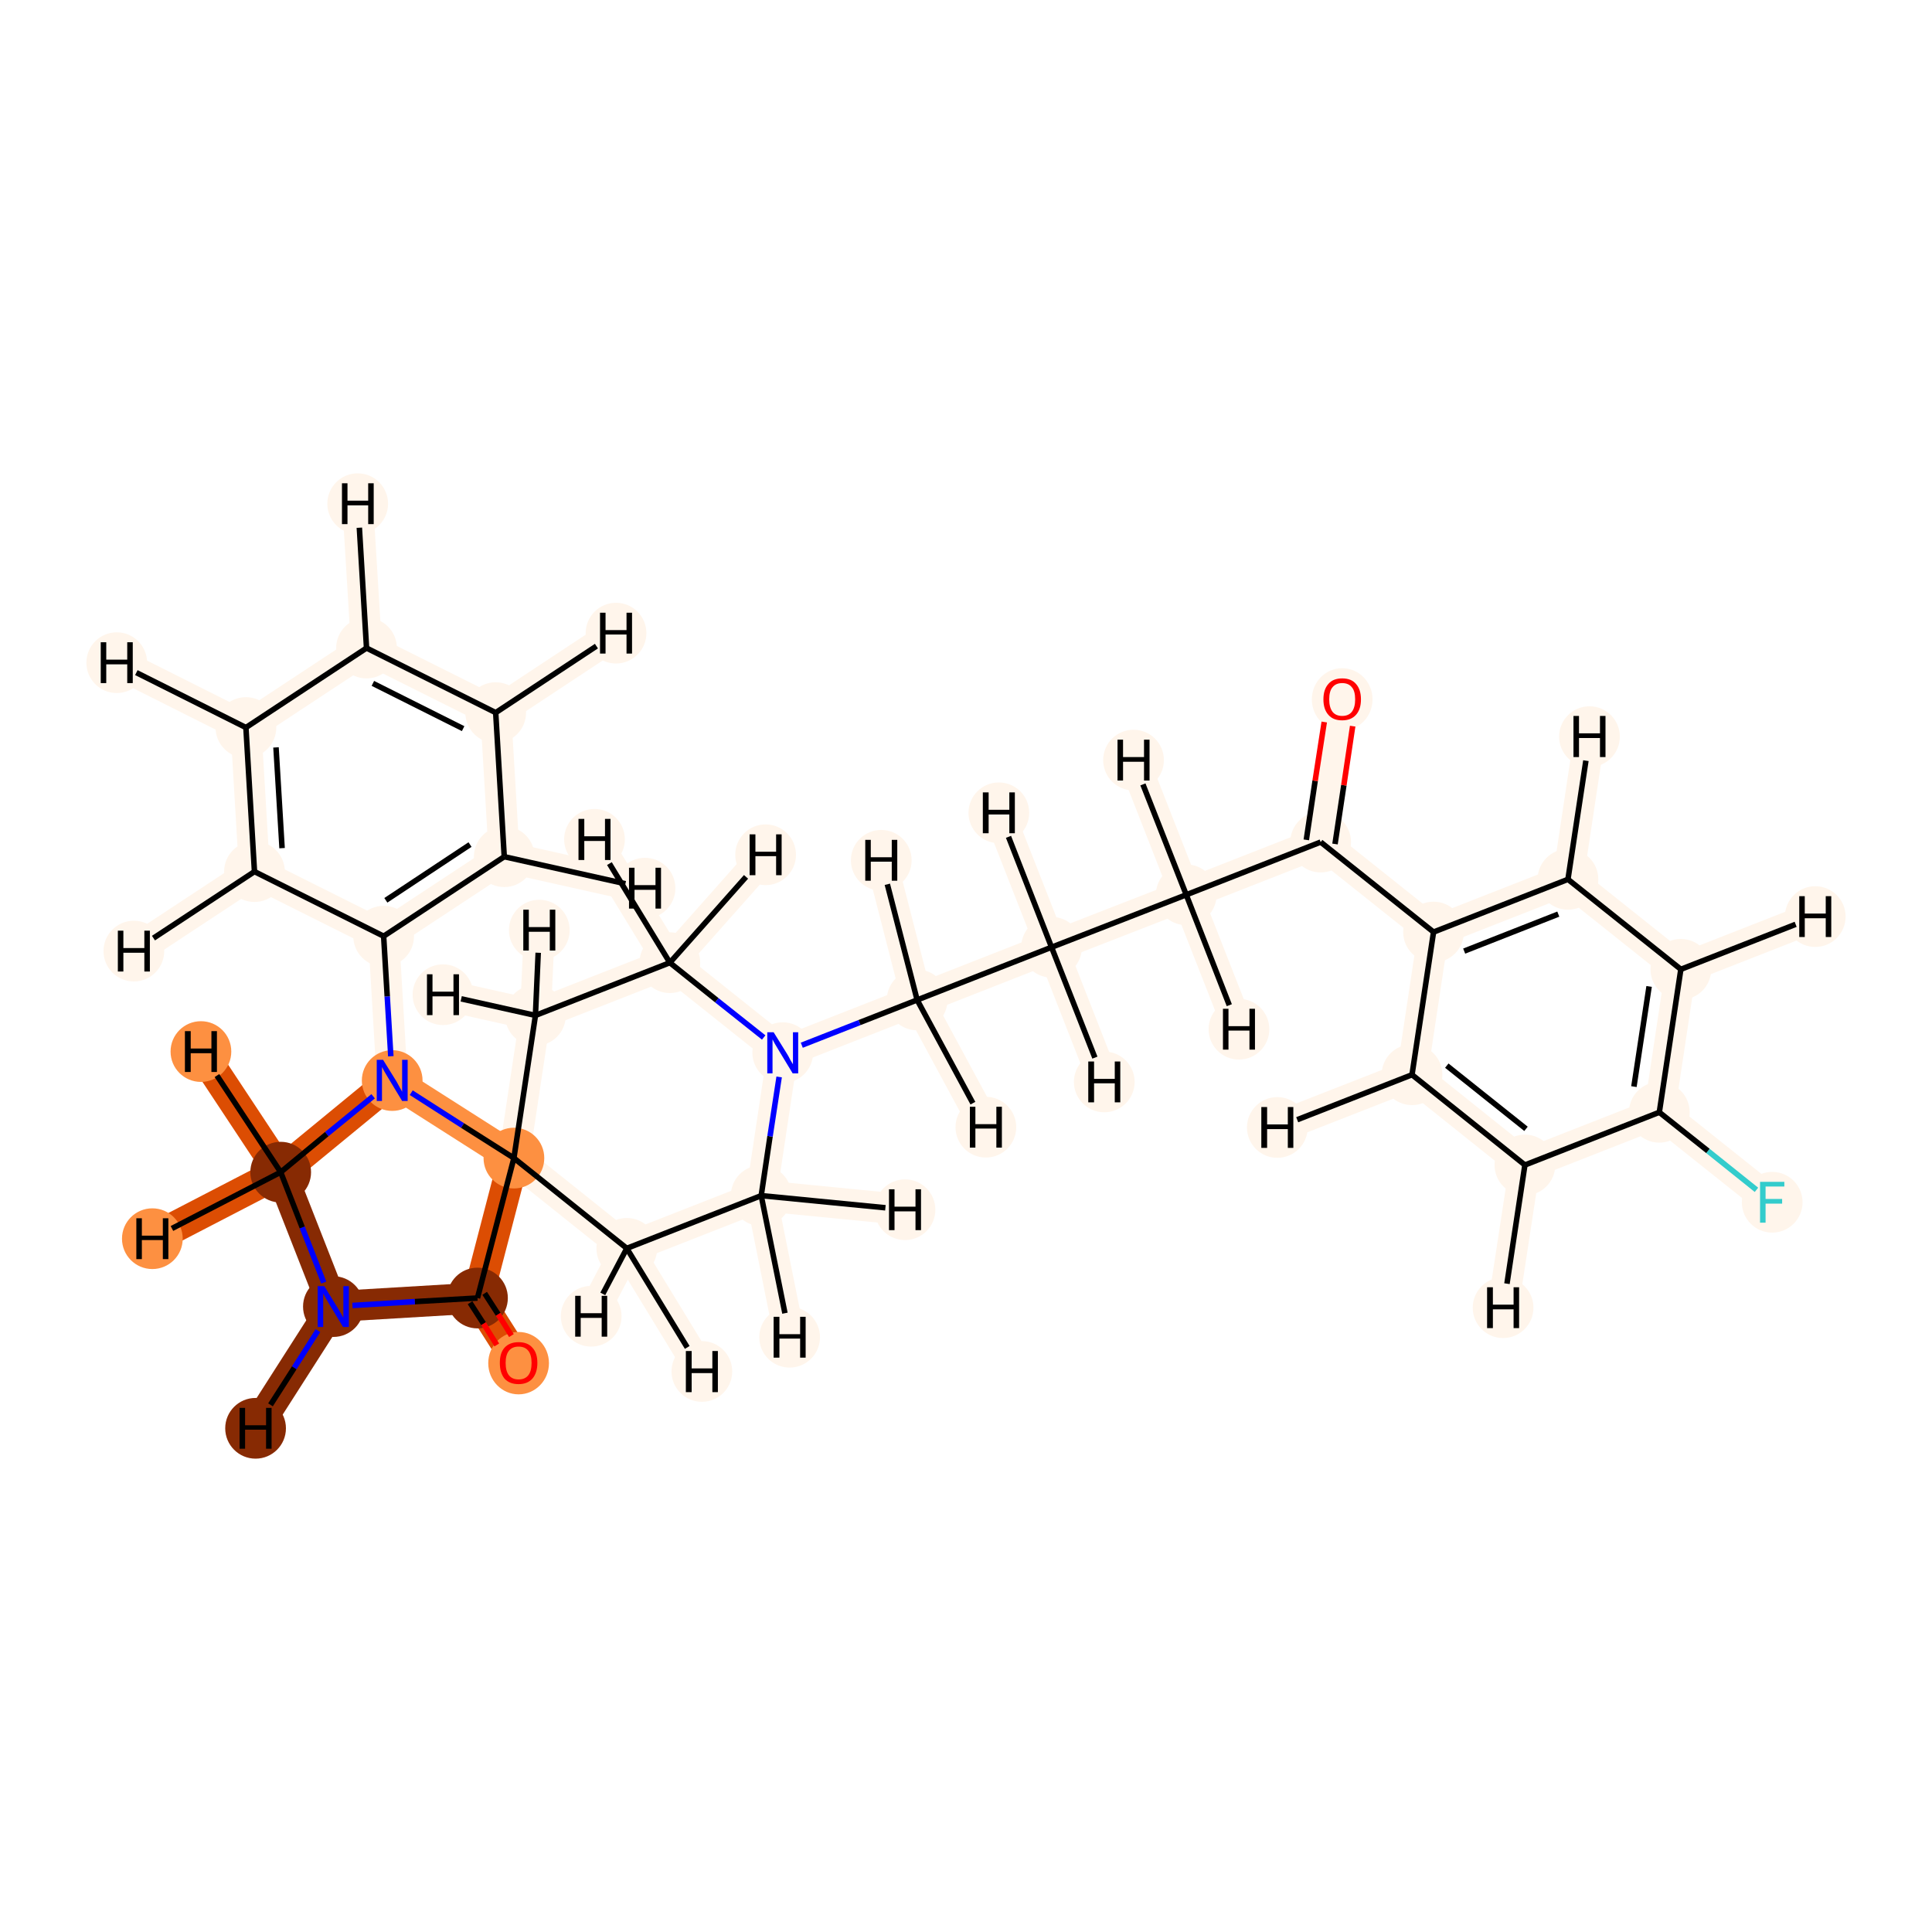 <?xml version='1.0' encoding='iso-8859-1'?>
<svg version='1.1' baseProfile='full'
              xmlns='http://www.w3.org/2000/svg'
                      xmlns:rdkit='http://www.rdkit.org/xml'
                      xmlns:xlink='http://www.w3.org/1999/xlink'
                  xml:space='preserve'
width='700px' height='700px' viewBox='0 0 700 700'>
<!-- END OF HEADER -->
<rect style='opacity:1.0;fill:#FFFFFF;stroke:none' width='700.0' height='700.0' x='0.0' y='0.0'> </rect>
<path d='M 642.1,435.6 L 601.2,403.0' style='fill:none;fill-rule:evenodd;stroke:#FFF5EB;stroke-width:11.2px;stroke-linecap:butt;stroke-linejoin:miter;stroke-opacity:1' />
<path d='M 601.2,403.0 L 609.0,351.2' style='fill:none;fill-rule:evenodd;stroke:#FFF5EB;stroke-width:11.2px;stroke-linecap:butt;stroke-linejoin:miter;stroke-opacity:1' />
<path d='M 601.2,403.0 L 552.5,422.1' style='fill:none;fill-rule:evenodd;stroke:#FFF5EB;stroke-width:11.2px;stroke-linecap:butt;stroke-linejoin:miter;stroke-opacity:1' />
<path d='M 609.0,351.2 L 568.1,318.6' style='fill:none;fill-rule:evenodd;stroke:#FFF5EB;stroke-width:11.2px;stroke-linecap:butt;stroke-linejoin:miter;stroke-opacity:1' />
<path d='M 609.0,351.2 L 657.7,332.1' style='fill:none;fill-rule:evenodd;stroke:#FFF5EB;stroke-width:11.2px;stroke-linecap:butt;stroke-linejoin:miter;stroke-opacity:1' />
<path d='M 568.1,318.6 L 519.4,337.7' style='fill:none;fill-rule:evenodd;stroke:#FFF5EB;stroke-width:11.2px;stroke-linecap:butt;stroke-linejoin:miter;stroke-opacity:1' />
<path d='M 568.1,318.6 L 575.9,266.9' style='fill:none;fill-rule:evenodd;stroke:#FFF5EB;stroke-width:11.2px;stroke-linecap:butt;stroke-linejoin:miter;stroke-opacity:1' />
<path d='M 519.4,337.7 L 511.6,389.4' style='fill:none;fill-rule:evenodd;stroke:#FFF5EB;stroke-width:11.2px;stroke-linecap:butt;stroke-linejoin:miter;stroke-opacity:1' />
<path d='M 519.4,337.7 L 478.5,305.1' style='fill:none;fill-rule:evenodd;stroke:#FFF5EB;stroke-width:11.2px;stroke-linecap:butt;stroke-linejoin:miter;stroke-opacity:1' />
<path d='M 511.6,389.4 L 552.5,422.1' style='fill:none;fill-rule:evenodd;stroke:#FFF5EB;stroke-width:11.2px;stroke-linecap:butt;stroke-linejoin:miter;stroke-opacity:1' />
<path d='M 511.6,389.4 L 462.8,408.5' style='fill:none;fill-rule:evenodd;stroke:#FFF5EB;stroke-width:11.2px;stroke-linecap:butt;stroke-linejoin:miter;stroke-opacity:1' />
<path d='M 552.5,422.1 L 544.6,473.8' style='fill:none;fill-rule:evenodd;stroke:#FFF5EB;stroke-width:11.2px;stroke-linecap:butt;stroke-linejoin:miter;stroke-opacity:1' />
<path d='M 478.5,305.1 L 486.3,253.3' style='fill:none;fill-rule:evenodd;stroke:#FFF5EB;stroke-width:11.2px;stroke-linecap:butt;stroke-linejoin:miter;stroke-opacity:1' />
<path d='M 478.5,305.1 L 429.8,324.2' style='fill:none;fill-rule:evenodd;stroke:#FFF5EB;stroke-width:11.2px;stroke-linecap:butt;stroke-linejoin:miter;stroke-opacity:1' />
<path d='M 429.8,324.2 L 381.0,343.2' style='fill:none;fill-rule:evenodd;stroke:#FFF5EB;stroke-width:11.2px;stroke-linecap:butt;stroke-linejoin:miter;stroke-opacity:1' />
<path d='M 429.8,324.2 L 448.9,372.9' style='fill:none;fill-rule:evenodd;stroke:#FFF5EB;stroke-width:11.2px;stroke-linecap:butt;stroke-linejoin:miter;stroke-opacity:1' />
<path d='M 429.8,324.2 L 410.7,275.4' style='fill:none;fill-rule:evenodd;stroke:#FFF5EB;stroke-width:11.2px;stroke-linecap:butt;stroke-linejoin:miter;stroke-opacity:1' />
<path d='M 381.0,343.2 L 332.3,362.3' style='fill:none;fill-rule:evenodd;stroke:#FFF5EB;stroke-width:11.2px;stroke-linecap:butt;stroke-linejoin:miter;stroke-opacity:1' />
<path d='M 381.0,343.2 L 361.9,294.5' style='fill:none;fill-rule:evenodd;stroke:#FFF5EB;stroke-width:11.2px;stroke-linecap:butt;stroke-linejoin:miter;stroke-opacity:1' />
<path d='M 381.0,343.2 L 400.1,392.0' style='fill:none;fill-rule:evenodd;stroke:#FFF5EB;stroke-width:11.2px;stroke-linecap:butt;stroke-linejoin:miter;stroke-opacity:1' />
<path d='M 332.3,362.3 L 283.6,381.4' style='fill:none;fill-rule:evenodd;stroke:#FFF5EB;stroke-width:11.2px;stroke-linecap:butt;stroke-linejoin:miter;stroke-opacity:1' />
<path d='M 332.3,362.3 L 357.2,408.4' style='fill:none;fill-rule:evenodd;stroke:#FFF5EB;stroke-width:11.2px;stroke-linecap:butt;stroke-linejoin:miter;stroke-opacity:1' />
<path d='M 332.3,362.3 L 319.3,311.7' style='fill:none;fill-rule:evenodd;stroke:#FFF5EB;stroke-width:11.2px;stroke-linecap:butt;stroke-linejoin:miter;stroke-opacity:1' />
<path d='M 283.6,381.4 L 242.7,348.8' style='fill:none;fill-rule:evenodd;stroke:#FFF5EB;stroke-width:11.2px;stroke-linecap:butt;stroke-linejoin:miter;stroke-opacity:1' />
<path d='M 283.6,381.4 L 275.8,433.2' style='fill:none;fill-rule:evenodd;stroke:#FFF5EB;stroke-width:11.2px;stroke-linecap:butt;stroke-linejoin:miter;stroke-opacity:1' />
<path d='M 242.7,348.8 L 194.0,367.9' style='fill:none;fill-rule:evenodd;stroke:#FFF5EB;stroke-width:11.2px;stroke-linecap:butt;stroke-linejoin:miter;stroke-opacity:1' />
<path d='M 242.7,348.8 L 215.4,304.1' style='fill:none;fill-rule:evenodd;stroke:#FFF5EB;stroke-width:11.2px;stroke-linecap:butt;stroke-linejoin:miter;stroke-opacity:1' />
<path d='M 242.7,348.8 L 277.4,309.7' style='fill:none;fill-rule:evenodd;stroke:#FFF5EB;stroke-width:11.2px;stroke-linecap:butt;stroke-linejoin:miter;stroke-opacity:1' />
<path d='M 194.0,367.9 L 186.2,419.6' style='fill:none;fill-rule:evenodd;stroke:#FFF5EB;stroke-width:11.2px;stroke-linecap:butt;stroke-linejoin:miter;stroke-opacity:1' />
<path d='M 194.0,367.9 L 160.5,360.4' style='fill:none;fill-rule:evenodd;stroke:#FFF5EB;stroke-width:11.2px;stroke-linecap:butt;stroke-linejoin:miter;stroke-opacity:1' />
<path d='M 194.0,367.9 L 195.4,337.0' style='fill:none;fill-rule:evenodd;stroke:#FFF5EB;stroke-width:11.2px;stroke-linecap:butt;stroke-linejoin:miter;stroke-opacity:1' />
<path d='M 186.2,419.6 L 227.1,452.3' style='fill:none;fill-rule:evenodd;stroke:#FFF5EB;stroke-width:11.2px;stroke-linecap:butt;stroke-linejoin:miter;stroke-opacity:1' />
<path d='M 186.2,419.6 L 173.0,470.3' style='fill:none;fill-rule:evenodd;stroke:#DC4D03;stroke-width:11.2px;stroke-linecap:butt;stroke-linejoin:miter;stroke-opacity:1' />
<path d='M 186.2,419.6 L 142.1,391.5' style='fill:none;fill-rule:evenodd;stroke:#FD9041;stroke-width:11.2px;stroke-linecap:butt;stroke-linejoin:miter;stroke-opacity:1' />
<path d='M 227.1,452.3 L 275.8,433.2' style='fill:none;fill-rule:evenodd;stroke:#FFF5EB;stroke-width:11.2px;stroke-linecap:butt;stroke-linejoin:miter;stroke-opacity:1' />
<path d='M 227.1,452.3 L 254.3,496.9' style='fill:none;fill-rule:evenodd;stroke:#FFF5EB;stroke-width:11.2px;stroke-linecap:butt;stroke-linejoin:miter;stroke-opacity:1' />
<path d='M 227.1,452.3 L 214.2,476.9' style='fill:none;fill-rule:evenodd;stroke:#FFF5EB;stroke-width:11.2px;stroke-linecap:butt;stroke-linejoin:miter;stroke-opacity:1' />
<path d='M 275.8,433.2 L 327.9,438.3' style='fill:none;fill-rule:evenodd;stroke:#FFF5EB;stroke-width:11.2px;stroke-linecap:butt;stroke-linejoin:miter;stroke-opacity:1' />
<path d='M 275.8,433.2 L 286.1,484.5' style='fill:none;fill-rule:evenodd;stroke:#FFF5EB;stroke-width:11.2px;stroke-linecap:butt;stroke-linejoin:miter;stroke-opacity:1' />
<path d='M 173.0,470.3 L 187.9,493.8' style='fill:none;fill-rule:evenodd;stroke:#DC4D03;stroke-width:11.2px;stroke-linecap:butt;stroke-linejoin:miter;stroke-opacity:1' />
<path d='M 173.0,470.3 L 120.8,473.4' style='fill:none;fill-rule:evenodd;stroke:#872A03;stroke-width:11.2px;stroke-linecap:butt;stroke-linejoin:miter;stroke-opacity:1' />
<path d='M 120.8,473.4 L 101.7,424.7' style='fill:none;fill-rule:evenodd;stroke:#872A03;stroke-width:11.2px;stroke-linecap:butt;stroke-linejoin:miter;stroke-opacity:1' />
<path d='M 120.8,473.4 L 92.6,517.5' style='fill:none;fill-rule:evenodd;stroke:#872A03;stroke-width:11.2px;stroke-linecap:butt;stroke-linejoin:miter;stroke-opacity:1' />
<path d='M 101.7,424.7 L 142.1,391.5' style='fill:none;fill-rule:evenodd;stroke:#DC4D03;stroke-width:11.2px;stroke-linecap:butt;stroke-linejoin:miter;stroke-opacity:1' />
<path d='M 101.7,424.7 L 55.2,448.8' style='fill:none;fill-rule:evenodd;stroke:#DC4D03;stroke-width:11.2px;stroke-linecap:butt;stroke-linejoin:miter;stroke-opacity:1' />
<path d='M 101.7,424.7 L 72.8,381.0' style='fill:none;fill-rule:evenodd;stroke:#DC4D03;stroke-width:11.2px;stroke-linecap:butt;stroke-linejoin:miter;stroke-opacity:1' />
<path d='M 142.1,391.5 L 139.0,339.2' style='fill:none;fill-rule:evenodd;stroke:#FFF5EB;stroke-width:11.2px;stroke-linecap:butt;stroke-linejoin:miter;stroke-opacity:1' />
<path d='M 139.0,339.2 L 182.7,310.4' style='fill:none;fill-rule:evenodd;stroke:#FFF5EB;stroke-width:11.2px;stroke-linecap:butt;stroke-linejoin:miter;stroke-opacity:1' />
<path d='M 139.0,339.2 L 92.2,315.8' style='fill:none;fill-rule:evenodd;stroke:#FFF5EB;stroke-width:11.2px;stroke-linecap:butt;stroke-linejoin:miter;stroke-opacity:1' />
<path d='M 182.7,310.4 L 179.6,258.2' style='fill:none;fill-rule:evenodd;stroke:#FFF5EB;stroke-width:11.2px;stroke-linecap:butt;stroke-linejoin:miter;stroke-opacity:1' />
<path d='M 182.7,310.4 L 233.7,321.8' style='fill:none;fill-rule:evenodd;stroke:#FFF5EB;stroke-width:11.2px;stroke-linecap:butt;stroke-linejoin:miter;stroke-opacity:1' />
<path d='M 179.6,258.2 L 132.8,234.8' style='fill:none;fill-rule:evenodd;stroke:#FFF5EB;stroke-width:11.2px;stroke-linecap:butt;stroke-linejoin:miter;stroke-opacity:1' />
<path d='M 179.6,258.2 L 223.2,229.4' style='fill:none;fill-rule:evenodd;stroke:#FFF5EB;stroke-width:11.2px;stroke-linecap:butt;stroke-linejoin:miter;stroke-opacity:1' />
<path d='M 132.8,234.8 L 89.1,263.6' style='fill:none;fill-rule:evenodd;stroke:#FFF5EB;stroke-width:11.2px;stroke-linecap:butt;stroke-linejoin:miter;stroke-opacity:1' />
<path d='M 132.8,234.8 L 129.6,182.5' style='fill:none;fill-rule:evenodd;stroke:#FFF5EB;stroke-width:11.2px;stroke-linecap:butt;stroke-linejoin:miter;stroke-opacity:1' />
<path d='M 89.1,263.6 L 92.2,315.8' style='fill:none;fill-rule:evenodd;stroke:#FFF5EB;stroke-width:11.2px;stroke-linecap:butt;stroke-linejoin:miter;stroke-opacity:1' />
<path d='M 89.1,263.6 L 42.3,240.1' style='fill:none;fill-rule:evenodd;stroke:#FFF5EB;stroke-width:11.2px;stroke-linecap:butt;stroke-linejoin:miter;stroke-opacity:1' />
<path d='M 92.2,315.8 L 48.5,344.6' style='fill:none;fill-rule:evenodd;stroke:#FFF5EB;stroke-width:11.2px;stroke-linecap:butt;stroke-linejoin:miter;stroke-opacity:1' />
<ellipse cx='642.1' cy='435.6' rx='10.5' ry='10.5'  style='fill:#FFF5EB;fill-rule:evenodd;stroke:#FFF5EB;stroke-width:1.0px;stroke-linecap:butt;stroke-linejoin:miter;stroke-opacity:1' />
<ellipse cx='601.2' cy='403.0' rx='10.5' ry='10.5'  style='fill:#FFF5EB;fill-rule:evenodd;stroke:#FFF5EB;stroke-width:1.0px;stroke-linecap:butt;stroke-linejoin:miter;stroke-opacity:1' />
<ellipse cx='609.0' cy='351.2' rx='10.5' ry='10.5'  style='fill:#FFF5EB;fill-rule:evenodd;stroke:#FFF5EB;stroke-width:1.0px;stroke-linecap:butt;stroke-linejoin:miter;stroke-opacity:1' />
<ellipse cx='568.1' cy='318.6' rx='10.5' ry='10.5'  style='fill:#FFF5EB;fill-rule:evenodd;stroke:#FFF5EB;stroke-width:1.0px;stroke-linecap:butt;stroke-linejoin:miter;stroke-opacity:1' />
<ellipse cx='519.4' cy='337.7' rx='10.5' ry='10.5'  style='fill:#FFF5EB;fill-rule:evenodd;stroke:#FFF5EB;stroke-width:1.0px;stroke-linecap:butt;stroke-linejoin:miter;stroke-opacity:1' />
<ellipse cx='511.6' cy='389.4' rx='10.5' ry='10.5'  style='fill:#FFF5EB;fill-rule:evenodd;stroke:#FFF5EB;stroke-width:1.0px;stroke-linecap:butt;stroke-linejoin:miter;stroke-opacity:1' />
<ellipse cx='552.5' cy='422.1' rx='10.5' ry='10.5'  style='fill:#FFF5EB;fill-rule:evenodd;stroke:#FFF5EB;stroke-width:1.0px;stroke-linecap:butt;stroke-linejoin:miter;stroke-opacity:1' />
<ellipse cx='478.5' cy='305.1' rx='10.5' ry='10.5'  style='fill:#FFF5EB;fill-rule:evenodd;stroke:#FFF5EB;stroke-width:1.0px;stroke-linecap:butt;stroke-linejoin:miter;stroke-opacity:1' />
<ellipse cx='486.3' cy='253.4' rx='10.5' ry='10.8'  style='fill:#FFF5EB;fill-rule:evenodd;stroke:#FFF5EB;stroke-width:1.0px;stroke-linecap:butt;stroke-linejoin:miter;stroke-opacity:1' />
<ellipse cx='429.8' cy='324.2' rx='10.5' ry='10.5'  style='fill:#FFF5EB;fill-rule:evenodd;stroke:#FFF5EB;stroke-width:1.0px;stroke-linecap:butt;stroke-linejoin:miter;stroke-opacity:1' />
<ellipse cx='381.0' cy='343.2' rx='10.5' ry='10.5'  style='fill:#FFF5EB;fill-rule:evenodd;stroke:#FFF5EB;stroke-width:1.0px;stroke-linecap:butt;stroke-linejoin:miter;stroke-opacity:1' />
<ellipse cx='332.3' cy='362.3' rx='10.5' ry='10.5'  style='fill:#FFF5EB;fill-rule:evenodd;stroke:#FFF5EB;stroke-width:1.0px;stroke-linecap:butt;stroke-linejoin:miter;stroke-opacity:1' />
<ellipse cx='283.6' cy='381.4' rx='10.5' ry='10.5'  style='fill:#FFF5EB;fill-rule:evenodd;stroke:#FFF5EB;stroke-width:1.0px;stroke-linecap:butt;stroke-linejoin:miter;stroke-opacity:1' />
<ellipse cx='242.7' cy='348.8' rx='10.5' ry='10.5'  style='fill:#FFF5EB;fill-rule:evenodd;stroke:#FFF5EB;stroke-width:1.0px;stroke-linecap:butt;stroke-linejoin:miter;stroke-opacity:1' />
<ellipse cx='194.0' cy='367.9' rx='10.5' ry='10.5'  style='fill:#FFF5EB;fill-rule:evenodd;stroke:#FFF5EB;stroke-width:1.0px;stroke-linecap:butt;stroke-linejoin:miter;stroke-opacity:1' />
<ellipse cx='186.2' cy='419.6' rx='10.5' ry='10.5'  style='fill:#FD9041;fill-rule:evenodd;stroke:#FD9041;stroke-width:1.0px;stroke-linecap:butt;stroke-linejoin:miter;stroke-opacity:1' />
<ellipse cx='227.1' cy='452.3' rx='10.5' ry='10.5'  style='fill:#FFF5EB;fill-rule:evenodd;stroke:#FFF5EB;stroke-width:1.0px;stroke-linecap:butt;stroke-linejoin:miter;stroke-opacity:1' />
<ellipse cx='275.8' cy='433.2' rx='10.5' ry='10.5'  style='fill:#FFF5EB;fill-rule:evenodd;stroke:#FFF5EB;stroke-width:1.0px;stroke-linecap:butt;stroke-linejoin:miter;stroke-opacity:1' />
<ellipse cx='173.0' cy='470.3' rx='10.5' ry='10.5'  style='fill:#872A03;fill-rule:evenodd;stroke:#872A03;stroke-width:1.0px;stroke-linecap:butt;stroke-linejoin:miter;stroke-opacity:1' />
<ellipse cx='187.9' cy='493.9' rx='10.5' ry='10.8'  style='fill:#FD9041;fill-rule:evenodd;stroke:#FD9041;stroke-width:1.0px;stroke-linecap:butt;stroke-linejoin:miter;stroke-opacity:1' />
<ellipse cx='120.8' cy='473.4' rx='10.5' ry='10.5'  style='fill:#872A03;fill-rule:evenodd;stroke:#872A03;stroke-width:1.0px;stroke-linecap:butt;stroke-linejoin:miter;stroke-opacity:1' />
<ellipse cx='101.7' cy='424.7' rx='10.5' ry='10.5'  style='fill:#872A03;fill-rule:evenodd;stroke:#872A03;stroke-width:1.0px;stroke-linecap:butt;stroke-linejoin:miter;stroke-opacity:1' />
<ellipse cx='142.1' cy='391.5' rx='10.5' ry='10.5'  style='fill:#FD9041;fill-rule:evenodd;stroke:#FD9041;stroke-width:1.0px;stroke-linecap:butt;stroke-linejoin:miter;stroke-opacity:1' />
<ellipse cx='139.0' cy='339.2' rx='10.5' ry='10.5'  style='fill:#FFF5EB;fill-rule:evenodd;stroke:#FFF5EB;stroke-width:1.0px;stroke-linecap:butt;stroke-linejoin:miter;stroke-opacity:1' />
<ellipse cx='182.7' cy='310.4' rx='10.5' ry='10.5'  style='fill:#FFF5EB;fill-rule:evenodd;stroke:#FFF5EB;stroke-width:1.0px;stroke-linecap:butt;stroke-linejoin:miter;stroke-opacity:1' />
<ellipse cx='179.6' cy='258.2' rx='10.5' ry='10.5'  style='fill:#FFF5EB;fill-rule:evenodd;stroke:#FFF5EB;stroke-width:1.0px;stroke-linecap:butt;stroke-linejoin:miter;stroke-opacity:1' />
<ellipse cx='132.8' cy='234.8' rx='10.5' ry='10.5'  style='fill:#FFF5EB;fill-rule:evenodd;stroke:#FFF5EB;stroke-width:1.0px;stroke-linecap:butt;stroke-linejoin:miter;stroke-opacity:1' />
<ellipse cx='89.1' cy='263.6' rx='10.5' ry='10.5'  style='fill:#FFF5EB;fill-rule:evenodd;stroke:#FFF5EB;stroke-width:1.0px;stroke-linecap:butt;stroke-linejoin:miter;stroke-opacity:1' />
<ellipse cx='92.2' cy='315.8' rx='10.5' ry='10.5'  style='fill:#FFF5EB;fill-rule:evenodd;stroke:#FFF5EB;stroke-width:1.0px;stroke-linecap:butt;stroke-linejoin:miter;stroke-opacity:1' />
<ellipse cx='657.7' cy='332.1' rx='10.5' ry='10.5'  style='fill:#FFF5EB;fill-rule:evenodd;stroke:#FFF5EB;stroke-width:1.0px;stroke-linecap:butt;stroke-linejoin:miter;stroke-opacity:1' />
<ellipse cx='575.9' cy='266.9' rx='10.5' ry='10.5'  style='fill:#FFF5EB;fill-rule:evenodd;stroke:#FFF5EB;stroke-width:1.0px;stroke-linecap:butt;stroke-linejoin:miter;stroke-opacity:1' />
<ellipse cx='462.8' cy='408.5' rx='10.5' ry='10.5'  style='fill:#FFF5EB;fill-rule:evenodd;stroke:#FFF5EB;stroke-width:1.0px;stroke-linecap:butt;stroke-linejoin:miter;stroke-opacity:1' />
<ellipse cx='544.6' cy='473.8' rx='10.5' ry='10.5'  style='fill:#FFF5EB;fill-rule:evenodd;stroke:#FFF5EB;stroke-width:1.0px;stroke-linecap:butt;stroke-linejoin:miter;stroke-opacity:1' />
<ellipse cx='448.9' cy='372.9' rx='10.5' ry='10.5'  style='fill:#FFF5EB;fill-rule:evenodd;stroke:#FFF5EB;stroke-width:1.0px;stroke-linecap:butt;stroke-linejoin:miter;stroke-opacity:1' />
<ellipse cx='410.7' cy='275.4' rx='10.5' ry='10.5'  style='fill:#FFF5EB;fill-rule:evenodd;stroke:#FFF5EB;stroke-width:1.0px;stroke-linecap:butt;stroke-linejoin:miter;stroke-opacity:1' />
<ellipse cx='361.9' cy='294.5' rx='10.5' ry='10.5'  style='fill:#FFF5EB;fill-rule:evenodd;stroke:#FFF5EB;stroke-width:1.0px;stroke-linecap:butt;stroke-linejoin:miter;stroke-opacity:1' />
<ellipse cx='400.1' cy='392.0' rx='10.5' ry='10.5'  style='fill:#FFF5EB;fill-rule:evenodd;stroke:#FFF5EB;stroke-width:1.0px;stroke-linecap:butt;stroke-linejoin:miter;stroke-opacity:1' />
<ellipse cx='357.2' cy='408.4' rx='10.5' ry='10.5'  style='fill:#FFF5EB;fill-rule:evenodd;stroke:#FFF5EB;stroke-width:1.0px;stroke-linecap:butt;stroke-linejoin:miter;stroke-opacity:1' />
<ellipse cx='319.3' cy='311.7' rx='10.5' ry='10.5'  style='fill:#FFF5EB;fill-rule:evenodd;stroke:#FFF5EB;stroke-width:1.0px;stroke-linecap:butt;stroke-linejoin:miter;stroke-opacity:1' />
<ellipse cx='215.4' cy='304.1' rx='10.5' ry='10.5'  style='fill:#FFF5EB;fill-rule:evenodd;stroke:#FFF5EB;stroke-width:1.0px;stroke-linecap:butt;stroke-linejoin:miter;stroke-opacity:1' />
<ellipse cx='277.4' cy='309.7' rx='10.5' ry='10.5'  style='fill:#FFF5EB;fill-rule:evenodd;stroke:#FFF5EB;stroke-width:1.0px;stroke-linecap:butt;stroke-linejoin:miter;stroke-opacity:1' />
<ellipse cx='160.5' cy='360.4' rx='10.5' ry='10.5'  style='fill:#FFF5EB;fill-rule:evenodd;stroke:#FFF5EB;stroke-width:1.0px;stroke-linecap:butt;stroke-linejoin:miter;stroke-opacity:1' />
<ellipse cx='195.4' cy='337.0' rx='10.5' ry='10.5'  style='fill:#FFF5EB;fill-rule:evenodd;stroke:#FFF5EB;stroke-width:1.0px;stroke-linecap:butt;stroke-linejoin:miter;stroke-opacity:1' />
<ellipse cx='254.3' cy='496.9' rx='10.5' ry='10.5'  style='fill:#FFF5EB;fill-rule:evenodd;stroke:#FFF5EB;stroke-width:1.0px;stroke-linecap:butt;stroke-linejoin:miter;stroke-opacity:1' />
<ellipse cx='214.2' cy='476.9' rx='10.5' ry='10.5'  style='fill:#FFF5EB;fill-rule:evenodd;stroke:#FFF5EB;stroke-width:1.0px;stroke-linecap:butt;stroke-linejoin:miter;stroke-opacity:1' />
<ellipse cx='327.9' cy='438.3' rx='10.5' ry='10.5'  style='fill:#FFF5EB;fill-rule:evenodd;stroke:#FFF5EB;stroke-width:1.0px;stroke-linecap:butt;stroke-linejoin:miter;stroke-opacity:1' />
<ellipse cx='286.1' cy='484.5' rx='10.5' ry='10.5'  style='fill:#FFF5EB;fill-rule:evenodd;stroke:#FFF5EB;stroke-width:1.0px;stroke-linecap:butt;stroke-linejoin:miter;stroke-opacity:1' />
<ellipse cx='92.6' cy='517.5' rx='10.5' ry='10.5'  style='fill:#872A03;fill-rule:evenodd;stroke:#872A03;stroke-width:1.0px;stroke-linecap:butt;stroke-linejoin:miter;stroke-opacity:1' />
<ellipse cx='55.2' cy='448.8' rx='10.5' ry='10.5'  style='fill:#FD9041;fill-rule:evenodd;stroke:#FD9041;stroke-width:1.0px;stroke-linecap:butt;stroke-linejoin:miter;stroke-opacity:1' />
<ellipse cx='72.8' cy='381.0' rx='10.5' ry='10.5'  style='fill:#FD9041;fill-rule:evenodd;stroke:#FD9041;stroke-width:1.0px;stroke-linecap:butt;stroke-linejoin:miter;stroke-opacity:1' />
<ellipse cx='233.7' cy='321.8' rx='10.5' ry='10.5'  style='fill:#FFF5EB;fill-rule:evenodd;stroke:#FFF5EB;stroke-width:1.0px;stroke-linecap:butt;stroke-linejoin:miter;stroke-opacity:1' />
<ellipse cx='223.2' cy='229.4' rx='10.5' ry='10.5'  style='fill:#FFF5EB;fill-rule:evenodd;stroke:#FFF5EB;stroke-width:1.0px;stroke-linecap:butt;stroke-linejoin:miter;stroke-opacity:1' />
<ellipse cx='129.6' cy='182.5' rx='10.5' ry='10.5'  style='fill:#FFF5EB;fill-rule:evenodd;stroke:#FFF5EB;stroke-width:1.0px;stroke-linecap:butt;stroke-linejoin:miter;stroke-opacity:1' />
<ellipse cx='42.3' cy='240.1' rx='10.5' ry='10.5'  style='fill:#FFF5EB;fill-rule:evenodd;stroke:#FFF5EB;stroke-width:1.0px;stroke-linecap:butt;stroke-linejoin:miter;stroke-opacity:1' />
<ellipse cx='48.5' cy='344.6' rx='10.5' ry='10.5'  style='fill:#FFF5EB;fill-rule:evenodd;stroke:#FFF5EB;stroke-width:1.0px;stroke-linecap:butt;stroke-linejoin:miter;stroke-opacity:1' />
<path class='bond-0 atom-0 atom-1' d='M 636.4,431.1 L 618.8,417.0' style='fill:none;fill-rule:evenodd;stroke:#33CCCC;stroke-width:2.0px;stroke-linecap:butt;stroke-linejoin:miter;stroke-opacity:1' />
<path class='bond-0 atom-0 atom-1' d='M 618.8,417.0 L 601.2,403.0' style='fill:none;fill-rule:evenodd;stroke:#000000;stroke-width:2.0px;stroke-linecap:butt;stroke-linejoin:miter;stroke-opacity:1' />
<path class='bond-1 atom-1 atom-2' d='M 601.2,403.0 L 609.0,351.2' style='fill:none;fill-rule:evenodd;stroke:#000000;stroke-width:2.0px;stroke-linecap:butt;stroke-linejoin:miter;stroke-opacity:1' />
<path class='bond-1 atom-1 atom-2' d='M 592.0,393.7 L 597.5,357.4' style='fill:none;fill-rule:evenodd;stroke:#000000;stroke-width:2.0px;stroke-linecap:butt;stroke-linejoin:miter;stroke-opacity:1' />
<path class='bond-28 atom-6 atom-1' d='M 552.5,422.1 L 601.2,403.0' style='fill:none;fill-rule:evenodd;stroke:#000000;stroke-width:2.0px;stroke-linecap:butt;stroke-linejoin:miter;stroke-opacity:1' />
<path class='bond-2 atom-2 atom-3' d='M 609.0,351.2 L 568.1,318.6' style='fill:none;fill-rule:evenodd;stroke:#000000;stroke-width:2.0px;stroke-linecap:butt;stroke-linejoin:miter;stroke-opacity:1' />
<path class='bond-32 atom-2 atom-29' d='M 609.0,351.2 L 650.6,334.9' style='fill:none;fill-rule:evenodd;stroke:#000000;stroke-width:2.0px;stroke-linecap:butt;stroke-linejoin:miter;stroke-opacity:1' />
<path class='bond-3 atom-3 atom-4' d='M 568.1,318.6 L 519.4,337.7' style='fill:none;fill-rule:evenodd;stroke:#000000;stroke-width:2.0px;stroke-linecap:butt;stroke-linejoin:miter;stroke-opacity:1' />
<path class='bond-3 atom-3 atom-4' d='M 564.6,331.2 L 530.5,344.6' style='fill:none;fill-rule:evenodd;stroke:#000000;stroke-width:2.0px;stroke-linecap:butt;stroke-linejoin:miter;stroke-opacity:1' />
<path class='bond-33 atom-3 atom-30' d='M 568.1,318.6 L 574.6,275.6' style='fill:none;fill-rule:evenodd;stroke:#000000;stroke-width:2.0px;stroke-linecap:butt;stroke-linejoin:miter;stroke-opacity:1' />
<path class='bond-4 atom-4 atom-5' d='M 519.4,337.7 L 511.6,389.4' style='fill:none;fill-rule:evenodd;stroke:#000000;stroke-width:2.0px;stroke-linecap:butt;stroke-linejoin:miter;stroke-opacity:1' />
<path class='bond-6 atom-4 atom-7' d='M 519.4,337.7 L 478.5,305.1' style='fill:none;fill-rule:evenodd;stroke:#000000;stroke-width:2.0px;stroke-linecap:butt;stroke-linejoin:miter;stroke-opacity:1' />
<path class='bond-5 atom-5 atom-6' d='M 511.6,389.4 L 552.5,422.1' style='fill:none;fill-rule:evenodd;stroke:#000000;stroke-width:2.0px;stroke-linecap:butt;stroke-linejoin:miter;stroke-opacity:1' />
<path class='bond-5 atom-5 atom-6' d='M 524.2,386.1 L 552.9,409.0' style='fill:none;fill-rule:evenodd;stroke:#000000;stroke-width:2.0px;stroke-linecap:butt;stroke-linejoin:miter;stroke-opacity:1' />
<path class='bond-34 atom-5 atom-31' d='M 511.6,389.4 L 470.0,405.7' style='fill:none;fill-rule:evenodd;stroke:#000000;stroke-width:2.0px;stroke-linecap:butt;stroke-linejoin:miter;stroke-opacity:1' />
<path class='bond-35 atom-6 atom-32' d='M 552.5,422.1 L 546.0,465.1' style='fill:none;fill-rule:evenodd;stroke:#000000;stroke-width:2.0px;stroke-linecap:butt;stroke-linejoin:miter;stroke-opacity:1' />
<path class='bond-7 atom-7 atom-8' d='M 483.7,305.8 L 486.9,284.5' style='fill:none;fill-rule:evenodd;stroke:#000000;stroke-width:2.0px;stroke-linecap:butt;stroke-linejoin:miter;stroke-opacity:1' />
<path class='bond-7 atom-7 atom-8' d='M 486.9,284.5 L 490.1,263.1' style='fill:none;fill-rule:evenodd;stroke:#FF0000;stroke-width:2.0px;stroke-linecap:butt;stroke-linejoin:miter;stroke-opacity:1' />
<path class='bond-7 atom-7 atom-8' d='M 473.3,304.3 L 476.5,282.9' style='fill:none;fill-rule:evenodd;stroke:#000000;stroke-width:2.0px;stroke-linecap:butt;stroke-linejoin:miter;stroke-opacity:1' />
<path class='bond-7 atom-7 atom-8' d='M 476.5,282.9 L 479.8,261.6' style='fill:none;fill-rule:evenodd;stroke:#FF0000;stroke-width:2.0px;stroke-linecap:butt;stroke-linejoin:miter;stroke-opacity:1' />
<path class='bond-8 atom-7 atom-9' d='M 478.5,305.1 L 429.8,324.2' style='fill:none;fill-rule:evenodd;stroke:#000000;stroke-width:2.0px;stroke-linecap:butt;stroke-linejoin:miter;stroke-opacity:1' />
<path class='bond-9 atom-9 atom-10' d='M 429.8,324.2 L 381.0,343.2' style='fill:none;fill-rule:evenodd;stroke:#000000;stroke-width:2.0px;stroke-linecap:butt;stroke-linejoin:miter;stroke-opacity:1' />
<path class='bond-36 atom-9 atom-33' d='M 429.8,324.2 L 445.4,364.2' style='fill:none;fill-rule:evenodd;stroke:#000000;stroke-width:2.0px;stroke-linecap:butt;stroke-linejoin:miter;stroke-opacity:1' />
<path class='bond-37 atom-9 atom-34' d='M 429.8,324.2 L 414.1,284.2' style='fill:none;fill-rule:evenodd;stroke:#000000;stroke-width:2.0px;stroke-linecap:butt;stroke-linejoin:miter;stroke-opacity:1' />
<path class='bond-10 atom-10 atom-11' d='M 381.0,343.2 L 332.3,362.3' style='fill:none;fill-rule:evenodd;stroke:#000000;stroke-width:2.0px;stroke-linecap:butt;stroke-linejoin:miter;stroke-opacity:1' />
<path class='bond-38 atom-10 atom-35' d='M 381.0,343.2 L 365.4,303.2' style='fill:none;fill-rule:evenodd;stroke:#000000;stroke-width:2.0px;stroke-linecap:butt;stroke-linejoin:miter;stroke-opacity:1' />
<path class='bond-39 atom-10 atom-36' d='M 381.0,343.2 L 396.7,383.2' style='fill:none;fill-rule:evenodd;stroke:#000000;stroke-width:2.0px;stroke-linecap:butt;stroke-linejoin:miter;stroke-opacity:1' />
<path class='bond-11 atom-11 atom-12' d='M 332.3,362.3 L 311.4,370.5' style='fill:none;fill-rule:evenodd;stroke:#000000;stroke-width:2.0px;stroke-linecap:butt;stroke-linejoin:miter;stroke-opacity:1' />
<path class='bond-11 atom-11 atom-12' d='M 311.4,370.5 L 290.5,378.7' style='fill:none;fill-rule:evenodd;stroke:#0000FF;stroke-width:2.0px;stroke-linecap:butt;stroke-linejoin:miter;stroke-opacity:1' />
<path class='bond-40 atom-11 atom-37' d='M 332.3,362.3 L 352.5,399.7' style='fill:none;fill-rule:evenodd;stroke:#000000;stroke-width:2.0px;stroke-linecap:butt;stroke-linejoin:miter;stroke-opacity:1' />
<path class='bond-41 atom-11 atom-38' d='M 332.3,362.3 L 321.5,320.4' style='fill:none;fill-rule:evenodd;stroke:#000000;stroke-width:2.0px;stroke-linecap:butt;stroke-linejoin:miter;stroke-opacity:1' />
<path class='bond-12 atom-12 atom-13' d='M 276.7,375.9 L 259.7,362.4' style='fill:none;fill-rule:evenodd;stroke:#0000FF;stroke-width:2.0px;stroke-linecap:butt;stroke-linejoin:miter;stroke-opacity:1' />
<path class='bond-12 atom-12 atom-13' d='M 259.7,362.4 L 242.7,348.8' style='fill:none;fill-rule:evenodd;stroke:#000000;stroke-width:2.0px;stroke-linecap:butt;stroke-linejoin:miter;stroke-opacity:1' />
<path class='bond-29 atom-17 atom-12' d='M 275.8,433.2 L 279.0,411.7' style='fill:none;fill-rule:evenodd;stroke:#000000;stroke-width:2.0px;stroke-linecap:butt;stroke-linejoin:miter;stroke-opacity:1' />
<path class='bond-29 atom-17 atom-12' d='M 279.0,411.7 L 282.3,390.2' style='fill:none;fill-rule:evenodd;stroke:#0000FF;stroke-width:2.0px;stroke-linecap:butt;stroke-linejoin:miter;stroke-opacity:1' />
<path class='bond-13 atom-13 atom-14' d='M 242.7,348.8 L 194.0,367.9' style='fill:none;fill-rule:evenodd;stroke:#000000;stroke-width:2.0px;stroke-linecap:butt;stroke-linejoin:miter;stroke-opacity:1' />
<path class='bond-42 atom-13 atom-39' d='M 242.7,348.8 L 220.8,312.9' style='fill:none;fill-rule:evenodd;stroke:#000000;stroke-width:2.0px;stroke-linecap:butt;stroke-linejoin:miter;stroke-opacity:1' />
<path class='bond-43 atom-13 atom-40' d='M 242.7,348.8 L 270.3,317.7' style='fill:none;fill-rule:evenodd;stroke:#000000;stroke-width:2.0px;stroke-linecap:butt;stroke-linejoin:miter;stroke-opacity:1' />
<path class='bond-14 atom-14 atom-15' d='M 194.0,367.9 L 186.2,419.6' style='fill:none;fill-rule:evenodd;stroke:#000000;stroke-width:2.0px;stroke-linecap:butt;stroke-linejoin:miter;stroke-opacity:1' />
<path class='bond-44 atom-14 atom-41' d='M 194.0,367.9 L 167.1,361.9' style='fill:none;fill-rule:evenodd;stroke:#000000;stroke-width:2.0px;stroke-linecap:butt;stroke-linejoin:miter;stroke-opacity:1' />
<path class='bond-45 atom-14 atom-42' d='M 194.0,367.9 L 195.0,345.2' style='fill:none;fill-rule:evenodd;stroke:#000000;stroke-width:2.0px;stroke-linecap:butt;stroke-linejoin:miter;stroke-opacity:1' />
<path class='bond-15 atom-15 atom-16' d='M 186.2,419.6 L 227.1,452.3' style='fill:none;fill-rule:evenodd;stroke:#000000;stroke-width:2.0px;stroke-linecap:butt;stroke-linejoin:miter;stroke-opacity:1' />
<path class='bond-17 atom-15 atom-18' d='M 186.2,419.6 L 173.0,470.3' style='fill:none;fill-rule:evenodd;stroke:#000000;stroke-width:2.0px;stroke-linecap:butt;stroke-linejoin:miter;stroke-opacity:1' />
<path class='bond-31 atom-22 atom-15' d='M 149.0,395.9 L 167.6,407.8' style='fill:none;fill-rule:evenodd;stroke:#0000FF;stroke-width:2.0px;stroke-linecap:butt;stroke-linejoin:miter;stroke-opacity:1' />
<path class='bond-31 atom-22 atom-15' d='M 167.6,407.8 L 186.2,419.6' style='fill:none;fill-rule:evenodd;stroke:#000000;stroke-width:2.0px;stroke-linecap:butt;stroke-linejoin:miter;stroke-opacity:1' />
<path class='bond-16 atom-16 atom-17' d='M 227.1,452.3 L 275.8,433.2' style='fill:none;fill-rule:evenodd;stroke:#000000;stroke-width:2.0px;stroke-linecap:butt;stroke-linejoin:miter;stroke-opacity:1' />
<path class='bond-46 atom-16 atom-43' d='M 227.1,452.3 L 249.0,488.2' style='fill:none;fill-rule:evenodd;stroke:#000000;stroke-width:2.0px;stroke-linecap:butt;stroke-linejoin:miter;stroke-opacity:1' />
<path class='bond-47 atom-16 atom-44' d='M 227.1,452.3 L 218.4,468.8' style='fill:none;fill-rule:evenodd;stroke:#000000;stroke-width:2.0px;stroke-linecap:butt;stroke-linejoin:miter;stroke-opacity:1' />
<path class='bond-48 atom-17 atom-45' d='M 275.8,433.2 L 320.8,437.6' style='fill:none;fill-rule:evenodd;stroke:#000000;stroke-width:2.0px;stroke-linecap:butt;stroke-linejoin:miter;stroke-opacity:1' />
<path class='bond-49 atom-17 atom-46' d='M 275.8,433.2 L 284.4,475.8' style='fill:none;fill-rule:evenodd;stroke:#000000;stroke-width:2.0px;stroke-linecap:butt;stroke-linejoin:miter;stroke-opacity:1' />
<path class='bond-18 atom-18 atom-19' d='M 170.3,472.0 L 175.2,479.6' style='fill:none;fill-rule:evenodd;stroke:#000000;stroke-width:2.0px;stroke-linecap:butt;stroke-linejoin:miter;stroke-opacity:1' />
<path class='bond-18 atom-18 atom-19' d='M 175.2,479.6 L 180.0,487.3' style='fill:none;fill-rule:evenodd;stroke:#FF0000;stroke-width:2.0px;stroke-linecap:butt;stroke-linejoin:miter;stroke-opacity:1' />
<path class='bond-18 atom-18 atom-19' d='M 175.6,468.6 L 180.5,476.2' style='fill:none;fill-rule:evenodd;stroke:#000000;stroke-width:2.0px;stroke-linecap:butt;stroke-linejoin:miter;stroke-opacity:1' />
<path class='bond-18 atom-18 atom-19' d='M 180.5,476.2 L 185.3,483.9' style='fill:none;fill-rule:evenodd;stroke:#FF0000;stroke-width:2.0px;stroke-linecap:butt;stroke-linejoin:miter;stroke-opacity:1' />
<path class='bond-19 atom-18 atom-20' d='M 173.0,470.3 L 150.3,471.6' style='fill:none;fill-rule:evenodd;stroke:#000000;stroke-width:2.0px;stroke-linecap:butt;stroke-linejoin:miter;stroke-opacity:1' />
<path class='bond-19 atom-18 atom-20' d='M 150.3,471.6 L 127.7,473.0' style='fill:none;fill-rule:evenodd;stroke:#0000FF;stroke-width:2.0px;stroke-linecap:butt;stroke-linejoin:miter;stroke-opacity:1' />
<path class='bond-20 atom-20 atom-21' d='M 117.3,464.7 L 109.5,444.7' style='fill:none;fill-rule:evenodd;stroke:#0000FF;stroke-width:2.0px;stroke-linecap:butt;stroke-linejoin:miter;stroke-opacity:1' />
<path class='bond-20 atom-20 atom-21' d='M 109.5,444.7 L 101.7,424.7' style='fill:none;fill-rule:evenodd;stroke:#000000;stroke-width:2.0px;stroke-linecap:butt;stroke-linejoin:miter;stroke-opacity:1' />
<path class='bond-50 atom-20 atom-47' d='M 115.2,482.1 L 106.6,495.6' style='fill:none;fill-rule:evenodd;stroke:#0000FF;stroke-width:2.0px;stroke-linecap:butt;stroke-linejoin:miter;stroke-opacity:1' />
<path class='bond-50 atom-20 atom-47' d='M 106.6,495.6 L 98.0,509.0' style='fill:none;fill-rule:evenodd;stroke:#000000;stroke-width:2.0px;stroke-linecap:butt;stroke-linejoin:miter;stroke-opacity:1' />
<path class='bond-21 atom-21 atom-22' d='M 101.7,424.7 L 118.4,410.9' style='fill:none;fill-rule:evenodd;stroke:#000000;stroke-width:2.0px;stroke-linecap:butt;stroke-linejoin:miter;stroke-opacity:1' />
<path class='bond-21 atom-21 atom-22' d='M 118.4,410.9 L 135.2,397.2' style='fill:none;fill-rule:evenodd;stroke:#0000FF;stroke-width:2.0px;stroke-linecap:butt;stroke-linejoin:miter;stroke-opacity:1' />
<path class='bond-51 atom-21 atom-48' d='M 101.7,424.7 L 62.3,445.1' style='fill:none;fill-rule:evenodd;stroke:#000000;stroke-width:2.0px;stroke-linecap:butt;stroke-linejoin:miter;stroke-opacity:1' />
<path class='bond-52 atom-21 atom-49' d='M 101.7,424.7 L 78.6,389.7' style='fill:none;fill-rule:evenodd;stroke:#000000;stroke-width:2.0px;stroke-linecap:butt;stroke-linejoin:miter;stroke-opacity:1' />
<path class='bond-22 atom-22 atom-23' d='M 141.6,382.7 L 140.3,361.0' style='fill:none;fill-rule:evenodd;stroke:#0000FF;stroke-width:2.0px;stroke-linecap:butt;stroke-linejoin:miter;stroke-opacity:1' />
<path class='bond-22 atom-22 atom-23' d='M 140.3,361.0 L 139.0,339.2' style='fill:none;fill-rule:evenodd;stroke:#000000;stroke-width:2.0px;stroke-linecap:butt;stroke-linejoin:miter;stroke-opacity:1' />
<path class='bond-23 atom-23 atom-24' d='M 139.0,339.2 L 182.7,310.4' style='fill:none;fill-rule:evenodd;stroke:#000000;stroke-width:2.0px;stroke-linecap:butt;stroke-linejoin:miter;stroke-opacity:1' />
<path class='bond-23 atom-23 atom-24' d='M 139.8,326.2 L 170.3,306.0' style='fill:none;fill-rule:evenodd;stroke:#000000;stroke-width:2.0px;stroke-linecap:butt;stroke-linejoin:miter;stroke-opacity:1' />
<path class='bond-30 atom-28 atom-23' d='M 92.2,315.8 L 139.0,339.2' style='fill:none;fill-rule:evenodd;stroke:#000000;stroke-width:2.0px;stroke-linecap:butt;stroke-linejoin:miter;stroke-opacity:1' />
<path class='bond-24 atom-24 atom-25' d='M 182.7,310.4 L 179.6,258.2' style='fill:none;fill-rule:evenodd;stroke:#000000;stroke-width:2.0px;stroke-linecap:butt;stroke-linejoin:miter;stroke-opacity:1' />
<path class='bond-53 atom-24 atom-50' d='M 182.7,310.4 L 226.6,320.2' style='fill:none;fill-rule:evenodd;stroke:#000000;stroke-width:2.0px;stroke-linecap:butt;stroke-linejoin:miter;stroke-opacity:1' />
<path class='bond-25 atom-25 atom-26' d='M 179.6,258.2 L 132.8,234.8' style='fill:none;fill-rule:evenodd;stroke:#000000;stroke-width:2.0px;stroke-linecap:butt;stroke-linejoin:miter;stroke-opacity:1' />
<path class='bond-25 atom-25 atom-26' d='M 167.8,264.0 L 135.1,247.6' style='fill:none;fill-rule:evenodd;stroke:#000000;stroke-width:2.0px;stroke-linecap:butt;stroke-linejoin:miter;stroke-opacity:1' />
<path class='bond-54 atom-25 atom-51' d='M 179.6,258.2 L 216.1,234.1' style='fill:none;fill-rule:evenodd;stroke:#000000;stroke-width:2.0px;stroke-linecap:butt;stroke-linejoin:miter;stroke-opacity:1' />
<path class='bond-26 atom-26 atom-27' d='M 132.8,234.8 L 89.1,263.6' style='fill:none;fill-rule:evenodd;stroke:#000000;stroke-width:2.0px;stroke-linecap:butt;stroke-linejoin:miter;stroke-opacity:1' />
<path class='bond-55 atom-26 atom-52' d='M 132.8,234.8 L 130.2,191.2' style='fill:none;fill-rule:evenodd;stroke:#000000;stroke-width:2.0px;stroke-linecap:butt;stroke-linejoin:miter;stroke-opacity:1' />
<path class='bond-27 atom-27 atom-28' d='M 89.1,263.6 L 92.2,315.8' style='fill:none;fill-rule:evenodd;stroke:#000000;stroke-width:2.0px;stroke-linecap:butt;stroke-linejoin:miter;stroke-opacity:1' />
<path class='bond-27 atom-27 atom-28' d='M 100.0,270.8 L 102.2,307.3' style='fill:none;fill-rule:evenodd;stroke:#000000;stroke-width:2.0px;stroke-linecap:butt;stroke-linejoin:miter;stroke-opacity:1' />
<path class='bond-56 atom-27 atom-53' d='M 89.1,263.6 L 49.4,243.7' style='fill:none;fill-rule:evenodd;stroke:#000000;stroke-width:2.0px;stroke-linecap:butt;stroke-linejoin:miter;stroke-opacity:1' />
<path class='bond-57 atom-28 atom-54' d='M 92.2,315.8 L 55.6,339.9' style='fill:none;fill-rule:evenodd;stroke:#000000;stroke-width:2.0px;stroke-linecap:butt;stroke-linejoin:miter;stroke-opacity:1' />
<path  class='atom-0' d='M 637.7 428.2
L 646.5 428.2
L 646.5 429.9
L 639.7 429.9
L 639.7 434.4
L 645.7 434.4
L 645.7 436.1
L 639.7 436.1
L 639.7 443.0
L 637.7 443.0
L 637.7 428.2
' fill='#33CCCC'/>
<path  class='atom-8' d='M 479.5 253.4
Q 479.5 249.8, 481.3 247.8
Q 483.0 245.8, 486.3 245.8
Q 489.6 245.8, 491.3 247.8
Q 493.1 249.8, 493.1 253.4
Q 493.1 257.0, 491.3 259.0
Q 489.5 261.0, 486.3 261.0
Q 483.0 261.0, 481.3 259.0
Q 479.5 257.0, 479.5 253.4
M 486.3 259.4
Q 488.6 259.4, 489.8 257.9
Q 491.0 256.3, 491.0 253.4
Q 491.0 250.4, 489.8 249.0
Q 488.6 247.5, 486.3 247.5
Q 484.0 247.5, 482.8 249.0
Q 481.6 250.4, 481.6 253.4
Q 481.6 256.3, 482.8 257.9
Q 484.0 259.4, 486.3 259.4
' fill='#FF0000'/>
<path  class='atom-12' d='M 280.3 374.0
L 285.2 381.9
Q 285.7 382.7, 286.4 384.1
Q 287.2 385.5, 287.3 385.6
L 287.3 374.0
L 289.2 374.0
L 289.2 388.9
L 287.2 388.9
L 282.0 380.3
Q 281.4 379.3, 280.7 378.1
Q 280.1 377.0, 279.9 376.6
L 279.9 388.9
L 278.0 388.9
L 278.0 374.0
L 280.3 374.0
' fill='#0000FF'/>
<path  class='atom-19' d='M 181.1 493.8
Q 181.1 490.2, 182.8 488.3
Q 184.6 486.3, 187.9 486.3
Q 191.2 486.3, 192.9 488.3
Q 194.7 490.2, 194.7 493.8
Q 194.7 497.4, 192.9 499.5
Q 191.1 501.5, 187.9 501.5
Q 184.6 501.5, 182.8 499.5
Q 181.1 497.4, 181.1 493.8
M 187.9 499.8
Q 190.2 499.8, 191.4 498.3
Q 192.6 496.8, 192.6 493.8
Q 192.6 490.9, 191.4 489.4
Q 190.2 487.9, 187.9 487.9
Q 185.6 487.9, 184.4 489.4
Q 183.2 490.9, 183.2 493.8
Q 183.2 496.8, 184.4 498.3
Q 185.6 499.8, 187.9 499.8
' fill='#FF0000'/>
<path  class='atom-20' d='M 117.5 466.0
L 122.3 473.8
Q 122.8 474.6, 123.6 476.0
Q 124.4 477.4, 124.4 477.5
L 124.4 466.0
L 126.4 466.0
L 126.4 480.8
L 124.3 480.8
L 119.1 472.2
Q 118.5 471.2, 117.9 470.1
Q 117.2 468.9, 117.1 468.6
L 117.1 480.8
L 115.1 480.8
L 115.1 466.0
L 117.5 466.0
' fill='#0000FF'/>
<path  class='atom-22' d='M 138.8 384.0
L 143.7 391.9
Q 144.1 392.7, 144.9 394.1
Q 145.7 395.5, 145.7 395.6
L 145.7 384.0
L 147.7 384.0
L 147.7 398.9
L 145.7 398.9
L 140.5 390.3
Q 139.9 389.3, 139.2 388.1
Q 138.6 387.0, 138.4 386.6
L 138.4 398.9
L 136.5 398.9
L 136.5 384.0
L 138.8 384.0
' fill='#0000FF'/>
<path  class='atom-29' d='M 651.9 324.7
L 653.9 324.7
L 653.9 331.0
L 661.5 331.0
L 661.5 324.7
L 663.5 324.7
L 663.5 339.5
L 661.5 339.5
L 661.5 332.7
L 653.9 332.7
L 653.9 339.5
L 651.9 339.5
L 651.9 324.7
' fill='#000000'/>
<path  class='atom-30' d='M 570.1 259.4
L 572.1 259.4
L 572.1 265.7
L 579.7 265.7
L 579.7 259.4
L 581.7 259.4
L 581.7 274.3
L 579.7 274.3
L 579.7 267.4
L 572.1 267.4
L 572.1 274.3
L 570.1 274.3
L 570.1 259.4
' fill='#000000'/>
<path  class='atom-31' d='M 457.0 401.1
L 459.1 401.1
L 459.1 407.4
L 466.6 407.4
L 466.6 401.1
L 468.6 401.1
L 468.6 415.9
L 466.6 415.9
L 466.6 409.1
L 459.1 409.1
L 459.1 415.9
L 457.0 415.9
L 457.0 401.1
' fill='#000000'/>
<path  class='atom-32' d='M 538.8 466.4
L 540.9 466.4
L 540.9 472.7
L 548.4 472.7
L 548.4 466.4
L 550.4 466.4
L 550.4 481.2
L 548.4 481.2
L 548.4 474.4
L 540.9 474.4
L 540.9 481.2
L 538.8 481.2
L 538.8 466.4
' fill='#000000'/>
<path  class='atom-33' d='M 443.1 365.5
L 445.1 365.5
L 445.1 371.8
L 452.7 371.8
L 452.7 365.5
L 454.7 365.5
L 454.7 380.3
L 452.7 380.3
L 452.7 373.4
L 445.1 373.4
L 445.1 380.3
L 443.1 380.3
L 443.1 365.5
' fill='#000000'/>
<path  class='atom-34' d='M 404.9 268.0
L 406.9 268.0
L 406.9 274.3
L 414.5 274.3
L 414.5 268.0
L 416.5 268.0
L 416.5 282.8
L 414.5 282.8
L 414.5 276.0
L 406.9 276.0
L 406.9 282.8
L 404.9 282.8
L 404.9 268.0
' fill='#000000'/>
<path  class='atom-35' d='M 356.1 287.1
L 358.2 287.1
L 358.2 293.4
L 365.7 293.4
L 365.7 287.1
L 367.7 287.1
L 367.7 301.9
L 365.7 301.9
L 365.7 295.1
L 358.2 295.1
L 358.2 301.9
L 356.1 301.9
L 356.1 287.1
' fill='#000000'/>
<path  class='atom-36' d='M 394.3 384.6
L 396.4 384.6
L 396.4 390.9
L 403.9 390.9
L 403.9 384.6
L 405.9 384.6
L 405.9 399.4
L 403.9 399.4
L 403.9 392.5
L 396.4 392.5
L 396.4 399.4
L 394.3 399.4
L 394.3 384.6
' fill='#000000'/>
<path  class='atom-37' d='M 351.4 401.0
L 353.4 401.0
L 353.4 407.3
L 361.0 407.3
L 361.0 401.0
L 363.0 401.0
L 363.0 415.8
L 361.0 415.8
L 361.0 408.9
L 353.4 408.9
L 353.4 415.8
L 351.4 415.8
L 351.4 401.0
' fill='#000000'/>
<path  class='atom-38' d='M 313.5 304.3
L 315.5 304.3
L 315.5 310.6
L 323.1 310.6
L 323.1 304.3
L 325.1 304.3
L 325.1 319.1
L 323.1 319.1
L 323.1 312.2
L 315.5 312.2
L 315.5 319.1
L 313.5 319.1
L 313.5 304.3
' fill='#000000'/>
<path  class='atom-39' d='M 209.6 296.7
L 211.7 296.7
L 211.7 303.0
L 219.2 303.0
L 219.2 296.7
L 221.2 296.7
L 221.2 311.6
L 219.2 311.6
L 219.2 304.7
L 211.7 304.7
L 211.7 311.6
L 209.6 311.6
L 209.6 296.7
' fill='#000000'/>
<path  class='atom-40' d='M 271.6 302.3
L 273.7 302.3
L 273.7 308.6
L 281.2 308.6
L 281.2 302.3
L 283.2 302.3
L 283.2 317.1
L 281.2 317.1
L 281.2 310.2
L 273.7 310.2
L 273.7 317.1
L 271.6 317.1
L 271.6 302.3
' fill='#000000'/>
<path  class='atom-41' d='M 154.7 353.0
L 156.7 353.0
L 156.7 359.3
L 164.3 359.3
L 164.3 353.0
L 166.3 353.0
L 166.3 367.8
L 164.3 367.8
L 164.3 361.0
L 156.7 361.0
L 156.7 367.8
L 154.7 367.8
L 154.7 353.0
' fill='#000000'/>
<path  class='atom-42' d='M 189.6 329.6
L 191.6 329.6
L 191.6 335.9
L 199.2 335.9
L 199.2 329.6
L 201.2 329.6
L 201.2 344.4
L 199.2 344.4
L 199.2 337.6
L 191.6 337.6
L 191.6 344.4
L 189.6 344.4
L 189.6 329.6
' fill='#000000'/>
<path  class='atom-43' d='M 248.5 489.5
L 250.6 489.5
L 250.6 495.8
L 258.1 495.8
L 258.1 489.5
L 260.1 489.5
L 260.1 504.4
L 258.1 504.4
L 258.1 497.5
L 250.6 497.5
L 250.6 504.4
L 248.5 504.4
L 248.5 489.5
' fill='#000000'/>
<path  class='atom-44' d='M 208.4 469.5
L 210.4 469.5
L 210.4 475.8
L 218.0 475.8
L 218.0 469.5
L 220.0 469.5
L 220.0 484.3
L 218.0 484.3
L 218.0 477.5
L 210.4 477.5
L 210.4 484.3
L 208.4 484.3
L 208.4 469.5
' fill='#000000'/>
<path  class='atom-45' d='M 322.1 430.9
L 324.1 430.9
L 324.1 437.2
L 331.7 437.2
L 331.7 430.9
L 333.7 430.9
L 333.7 445.7
L 331.7 445.7
L 331.7 438.9
L 324.1 438.9
L 324.1 445.7
L 322.1 445.7
L 322.1 430.9
' fill='#000000'/>
<path  class='atom-46' d='M 280.3 477.1
L 282.4 477.1
L 282.4 483.4
L 289.9 483.4
L 289.9 477.1
L 291.9 477.1
L 291.9 491.9
L 289.9 491.9
L 289.9 485.0
L 282.4 485.0
L 282.4 491.9
L 280.3 491.9
L 280.3 477.1
' fill='#000000'/>
<path  class='atom-47' d='M 86.8 510.1
L 88.8 510.1
L 88.8 516.4
L 96.4 516.4
L 96.4 510.1
L 98.4 510.1
L 98.4 524.9
L 96.4 524.9
L 96.4 518.0
L 88.8 518.0
L 88.8 524.9
L 86.8 524.9
L 86.8 510.1
' fill='#000000'/>
<path  class='atom-48' d='M 49.4 441.4
L 51.4 441.4
L 51.4 447.7
L 59.0 447.7
L 59.0 441.4
L 61.0 441.4
L 61.0 456.2
L 59.0 456.2
L 59.0 449.3
L 51.4 449.3
L 51.4 456.2
L 49.4 456.2
L 49.4 441.4
' fill='#000000'/>
<path  class='atom-49' d='M 67.0 373.6
L 69.1 373.6
L 69.1 379.9
L 76.6 379.9
L 76.6 373.6
L 78.6 373.6
L 78.6 388.4
L 76.6 388.4
L 76.6 381.6
L 69.1 381.6
L 69.1 388.4
L 67.0 388.4
L 67.0 373.6
' fill='#000000'/>
<path  class='atom-50' d='M 227.9 314.4
L 229.9 314.4
L 229.9 320.7
L 237.5 320.7
L 237.5 314.4
L 239.5 314.4
L 239.5 329.2
L 237.5 329.2
L 237.5 322.4
L 229.9 322.4
L 229.9 329.2
L 227.9 329.2
L 227.9 314.4
' fill='#000000'/>
<path  class='atom-51' d='M 217.4 222.0
L 219.4 222.0
L 219.4 228.3
L 227.0 228.3
L 227.0 222.0
L 229.0 222.0
L 229.0 236.8
L 227.0 236.8
L 227.0 229.9
L 219.4 229.9
L 219.4 236.8
L 217.4 236.8
L 217.4 222.0
' fill='#000000'/>
<path  class='atom-52' d='M 123.9 175.1
L 125.9 175.1
L 125.9 181.4
L 133.4 181.4
L 133.4 175.1
L 135.4 175.1
L 135.4 189.9
L 133.4 189.9
L 133.4 183.1
L 125.9 183.1
L 125.9 189.9
L 123.9 189.9
L 123.9 175.1
' fill='#000000'/>
<path  class='atom-53' d='M 36.5 232.7
L 38.5 232.7
L 38.5 239.0
L 46.1 239.0
L 46.1 232.7
L 48.1 232.7
L 48.1 247.5
L 46.1 247.5
L 46.1 240.7
L 38.5 240.7
L 38.5 247.5
L 36.5 247.5
L 36.5 232.7
' fill='#000000'/>
<path  class='atom-54' d='M 42.7 337.2
L 44.7 337.2
L 44.7 343.5
L 52.3 343.5
L 52.3 337.2
L 54.3 337.2
L 54.3 352.0
L 52.3 352.0
L 52.3 345.2
L 44.7 345.2
L 44.7 352.0
L 42.7 352.0
L 42.7 337.2
' fill='#000000'/>
</svg>
